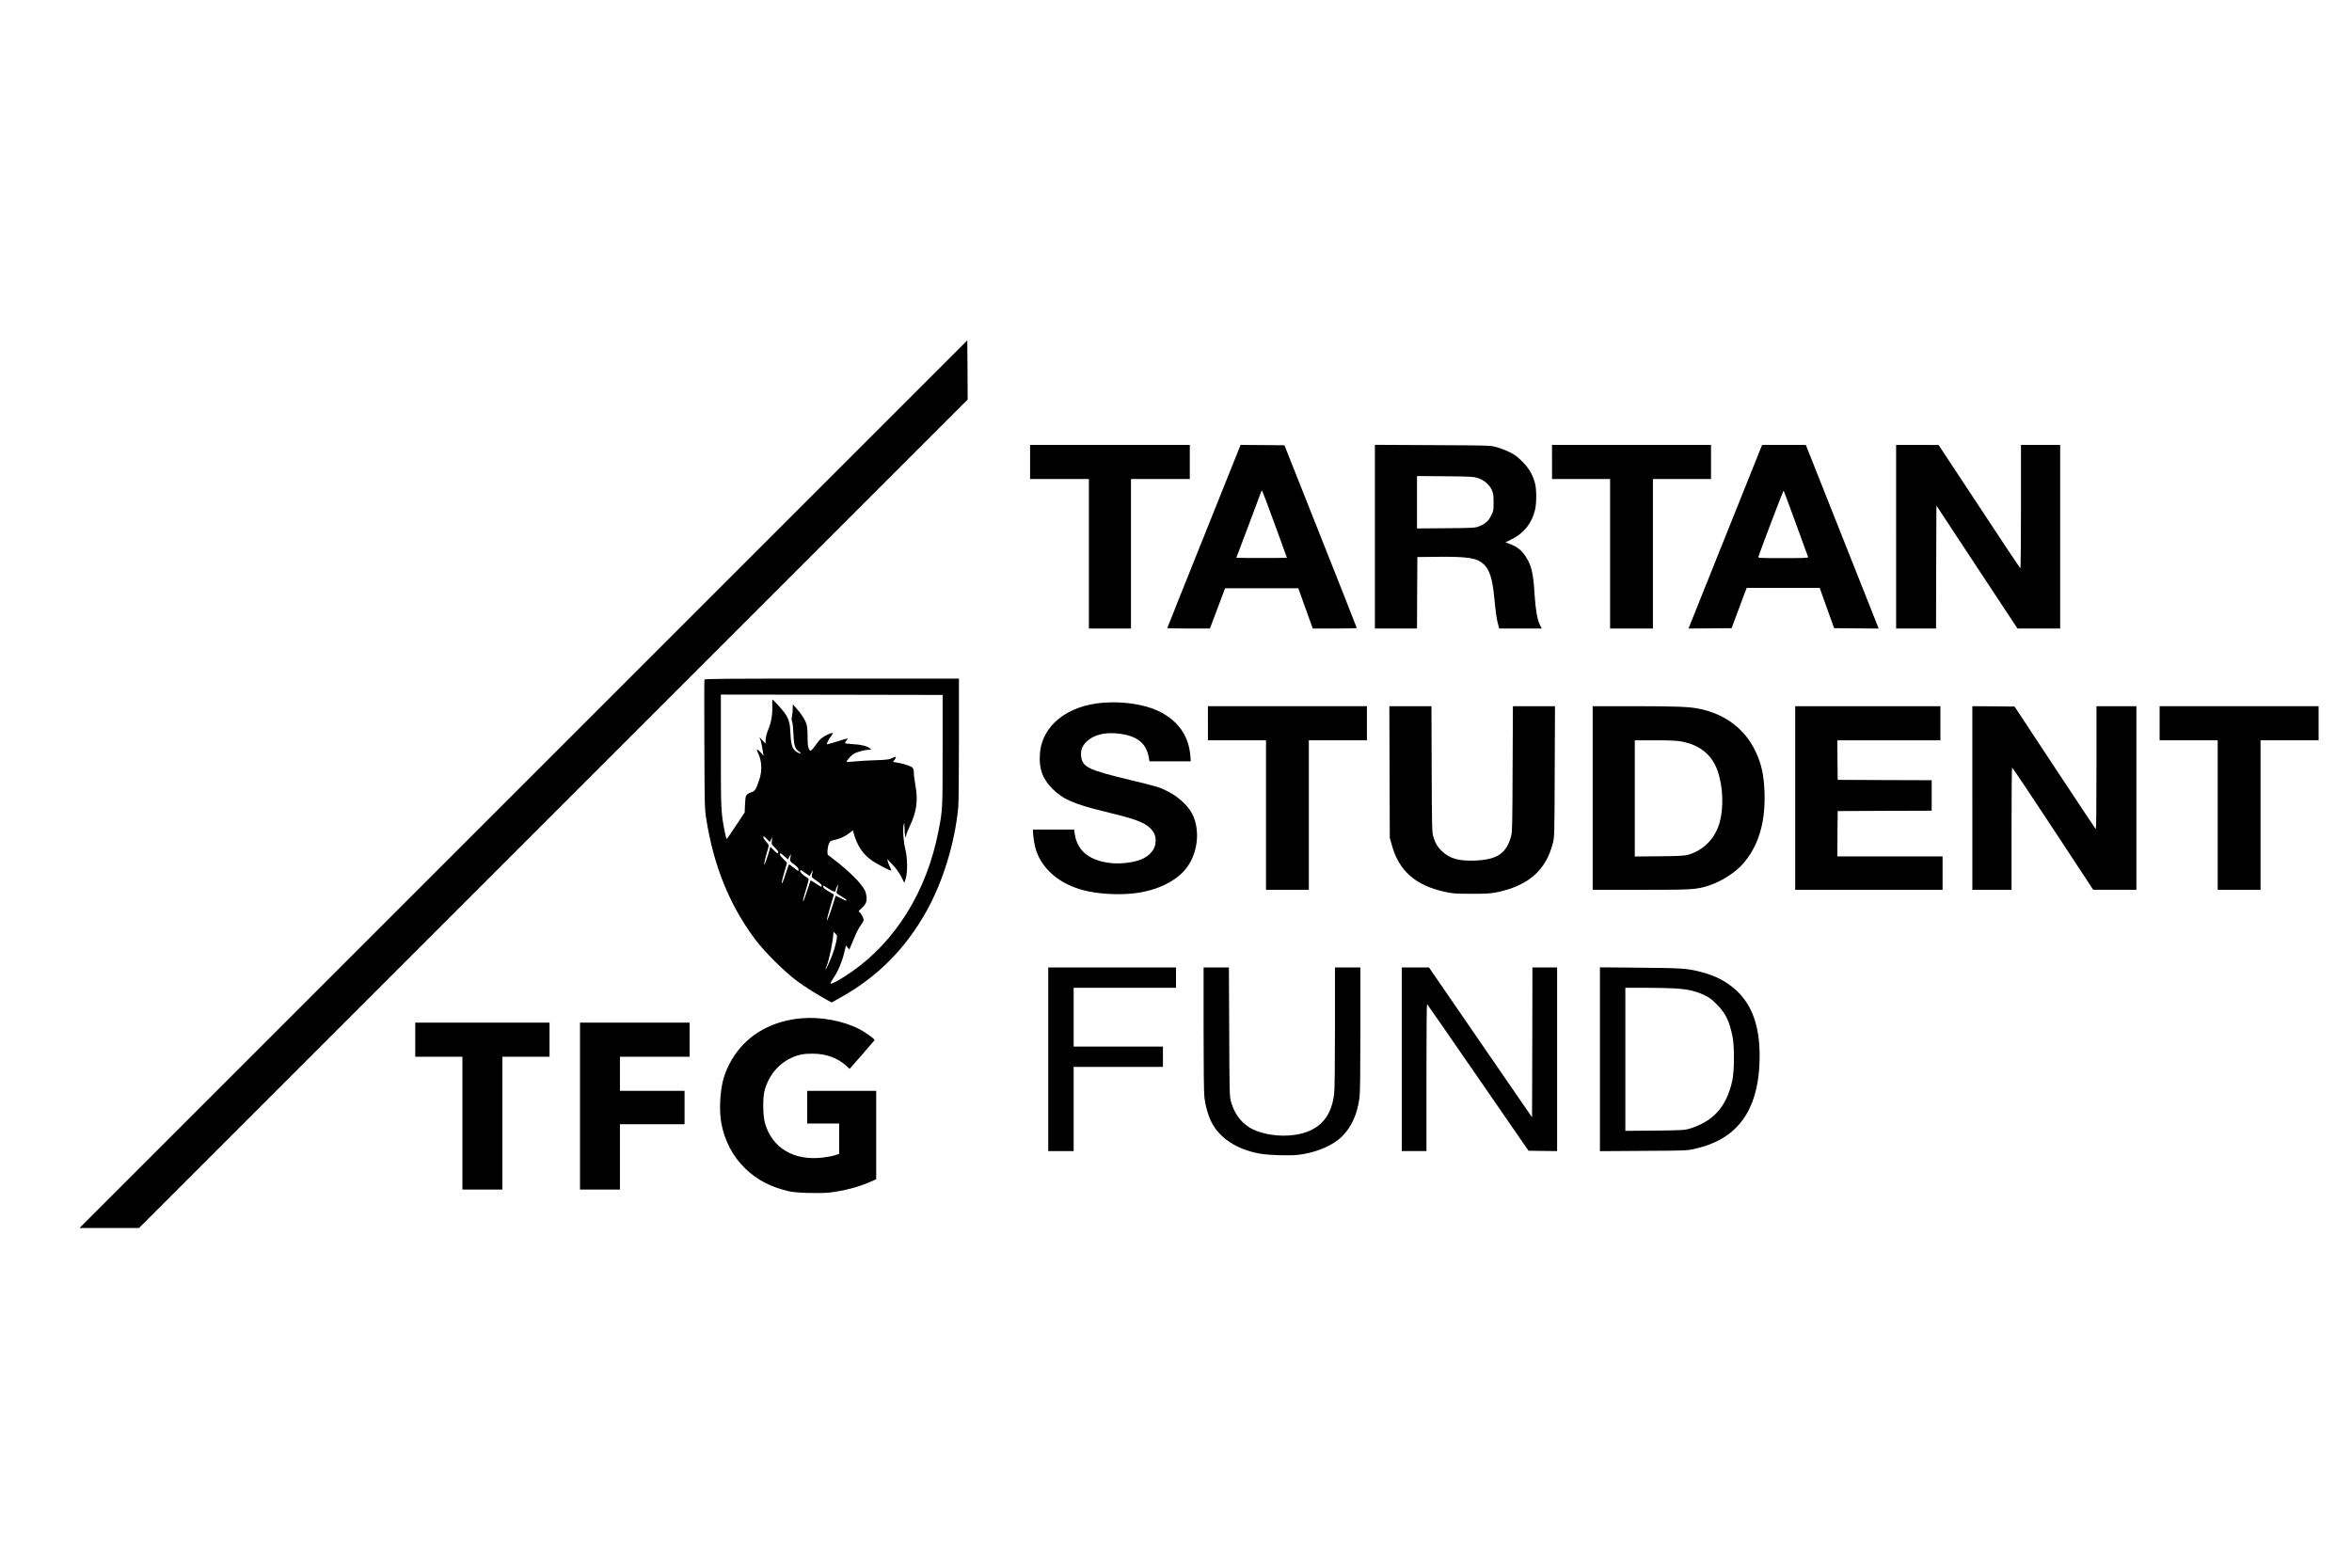 <?xml version="1.0" standalone="no"?>
<!DOCTYPE svg PUBLIC "-//W3C//DTD SVG 20010904//EN"
 "http://www.w3.org/TR/2001/REC-SVG-20010904/DTD/svg10.dtd">
<svg version="1.0" xmlns="http://www.w3.org/2000/svg"
 width="3240pt" height="2160pt" viewBox="0 0 3240 2160"
 preserveAspectRatio="xMidYMid meet">
<g transform="translate(0,2160) scale(0.1,-0.1)"
fill="#000000" stroke="none">
<path d="M7210 10795 l-6115 -6115 410 0 410 0 5708 5708 5707 5707 -2 408 -3
407 -6115 -6115z"/>
<path d="M14190 15235 l0 -235 405 0 405 0 0 -1030 0 -1030 290 0 290 0 0
1030 0 1030 405 0 405 0 0 235 0 235 -1100 0 -1100 0 0 -235z"/>
<path d="M17081 15448 c-5 -13 -232 -580 -505 -1260 -273 -680 -496 -1239
-496 -1242 0 -3 132 -6 294 -6 l293 0 105 278 104 277 504 0 505 0 99 -277
100 -278 303 0 c167 0 303 3 303 8 0 4 -224 572 -498 1262 l-498 1255 -302 3
-302 2 -9 -22z m481 -1076 l166 -457 -174 -3 c-96 -1 -252 -1 -348 0 l-175 3
170 450 c93 248 171 456 174 464 3 8 9 11 13 7 4 -4 82 -213 174 -464z"/>
<path d="M18940 14206 l0 -1266 290 0 290 0 2 493 3 492 275 3 c422 4 544 -15
636 -100 84 -77 123 -199 148 -459 22 -219 33 -303 53 -371 l16 -58 293 0 293
0 -25 48 c-36 70 -61 213 -74 417 -17 292 -43 405 -119 521 -58 91 -122 143
-222 179 l-61 22 88 44 c167 82 277 221 320 404 22 95 22 279 0 365 -32 121
-82 207 -176 301 -70 70 -101 93 -180 132 -52 25 -133 56 -180 68 -83 22 -101
22 -877 26 l-793 4 0 -1265z m1422 806 c84 -28 156 -91 189 -164 20 -46 24
-69 24 -168 0 -111 -1 -118 -34 -184 -37 -76 -84 -117 -174 -151 -48 -18 -83
-20 -449 -23 l-398 -3 0 361 0 361 388 -3 c367 -4 390 -5 454 -26z"/>
<path d="M21380 15235 l0 -235 400 0 400 0 0 -1030 0 -1030 295 0 295 0 0
1030 0 1030 400 0 400 0 0 235 0 235 -1095 0 -1095 0 0 -235z"/>
<path d="M23780 14238 c-272 -678 -500 -1248 -507 -1266 l-13 -32 297 2 297 3
78 210 c43 116 90 240 104 278 l26 67 502 0 503 0 99 -277 100 -278 307 -3
307 -2 -13 32 c-8 18 -234 588 -502 1266 l-489 1232 -301 0 -301 0 -494 -1232z
m959 150 c91 -249 167 -459 169 -465 3 -10 -70 -13 -343 -13 -336 0 -347 1
-342 19 11 44 341 911 346 911 4 0 80 -204 170 -452z"/>
<path d="M26120 14205 l0 -1265 275 0 275 0 2 847 3 847 558 -847 559 -847
294 0 294 0 0 1265 0 1265 -270 0 -270 0 0 -850 c0 -467 -4 -850 -8 -850 -4 0
-260 382 -567 850 l-560 849 -292 1 -293 0 0 -1265z"/>
<path d="M9704 12236 c-3 -7 -3 -409 -1 -892 3 -840 4 -885 25 -1019 100 -647
319 -1190 671 -1663 127 -171 402 -445 573 -573 115 -86 298 -201 434 -274
l51 -27 129 72 c505 283 891 672 1177 1186 227 408 388 933 437 1423 6 61 10
445 10 942 l0 839 -1750 0 c-1477 0 -1751 -2 -1756 -14z m3281 -971 c0 -821 0
-825 -57 -1115 -160 -825 -587 -1517 -1199 -1942 -122 -85 -267 -168 -284
-162 -8 4 4 30 39 82 61 91 115 219 147 351 l23 94 22 -28 22 -28 14 29 c8 16
34 78 58 137 24 60 60 132 82 160 21 29 41 62 44 74 7 26 -38 111 -63 120 -11
4 -1 17 36 50 29 26 54 58 61 80 16 45 7 120 -19 170 -48 93 -215 261 -411
411 -47 36 -89 69 -94 73 -15 13 -7 108 12 152 18 40 22 43 82 55 74 16 148
51 207 98 l42 34 16 -57 c46 -158 123 -272 238 -354 66 -48 267 -153 275 -144
2 1 -5 20 -16 42 -11 21 -25 56 -30 78 l-11 40 73 -77 c50 -53 87 -104 119
-164 l45 -88 19 59 c27 89 24 291 -6 405 -25 97 -38 275 -23 335 9 37 10 33
12 -45 1 -47 5 -96 9 -110 7 -23 8 -23 15 12 3 20 26 79 51 130 92 196 113
347 75 558 -12 69 -22 145 -21 168 1 26 -5 54 -13 68 -17 25 -100 55 -211 75
l-64 12 20 25 c32 42 25 55 -18 33 -55 -27 -80 -31 -258 -36 -88 -3 -209 -10
-268 -16 -60 -6 -111 -9 -113 -6 -10 10 59 88 98 111 47 27 151 55 208 56 l35
1 -23 19 c-38 31 -119 51 -234 57 -60 3 -108 10 -108 15 0 6 9 21 20 35 11 15
19 27 17 29 -1 2 -65 -17 -142 -41 -76 -24 -141 -42 -144 -40 -7 8 28 75 61
117 25 33 27 38 11 38 -27 0 -113 -43 -151 -75 -18 -15 -50 -53 -71 -84 -21
-31 -48 -64 -59 -74 -20 -18 -21 -18 -39 15 -14 27 -18 58 -18 168 -1 148 -9
181 -66 275 -18 29 -56 80 -85 112 l-53 58 -1 -56 c0 -31 -4 -80 -10 -108 -7
-39 -7 -59 2 -74 7 -13 14 -84 18 -167 6 -163 20 -207 80 -247 43 -30 11 -32
-36 -3 -58 36 -78 95 -85 250 -6 149 -21 200 -79 285 -34 49 -158 185 -169
185 -3 0 -4 -39 -3 -87 5 -118 -12 -220 -55 -325 -23 -57 -35 -106 -36 -141
l-2 -53 -42 45 -43 46 14 -35 c8 -19 21 -77 29 -129 l15 -94 -35 41 c-46 56
-71 57 -43 2 54 -106 62 -246 20 -371 -47 -139 -58 -157 -109 -175 -78 -29
-82 -36 -88 -165 l-5 -114 -121 -182 c-67 -101 -124 -183 -128 -183 -3 0 -16
51 -28 113 -49 254 -51 284 -51 1105 l0 772 1528 -2 1527 -3 0 -760z m-2380
-1263 c1 2 10 17 18 33 l16 30 -6 -48 c-6 -48 -5 -49 45 -100 39 -39 49 -56
42 -67 -8 -12 -18 -6 -59 34 l-49 49 -12 -44 c-19 -72 -61 -193 -70 -202 -11
-13 7 75 35 169 14 45 25 87 25 94 0 6 -18 33 -41 60 -54 64 -43 91 14 31 21
-23 40 -41 42 -39z m272 -200 c13 24 22 34 19 23 -20 -90 -21 -88 44 -135 41
-31 59 -52 60 -67 0 -13 -3 -23 -6 -23 -3 0 -30 20 -61 45 -30 25 -58 45 -62
45 -4 0 -24 -53 -44 -117 -21 -65 -42 -125 -47 -133 -20 -32 -10 30 25 144 19
64 35 120 35 125 0 5 -23 32 -52 59 -37 36 -49 54 -45 66 6 15 15 11 59 -29
l52 -46 23 43z m278 -270 c2 2 13 24 25 48 15 33 19 37 15 16 -3 -15 -8 -41
-12 -56 -5 -26 1 -32 66 -76 45 -30 71 -54 71 -65 0 -11 -2 -19 -5 -19 -3 0
-37 21 -76 46 -38 26 -71 45 -73 43 -2 -2 -22 -62 -45 -134 -42 -134 -68 -192
-56 -125 4 19 22 85 41 146 19 62 34 118 34 126 0 7 -12 21 -27 30 -58 35 -97
74 -90 91 5 15 16 10 67 -29 34 -25 63 -44 65 -42z m384 -164 c-6 -24 -12 -51
-15 -60 -4 -12 13 -27 66 -58 38 -22 70 -45 70 -50 0 -15 -4 -13 -79 25 l-69
34 -37 -117 c-40 -129 -84 -245 -84 -222 0 22 23 111 62 240 20 63 35 115 34
115 -1 1 -35 20 -74 44 -52 30 -73 48 -73 62 0 13 4 18 13 13 6 -4 40 -25 74
-47 56 -35 83 -41 83 -18 0 12 29 81 34 81 2 0 0 -19 -5 -42z m-16 -725 c-7
-38 -24 -104 -39 -148 -27 -83 -104 -258 -111 -252 -2 2 3 20 12 40 37 88 94
366 95 462 0 18 3 17 27 -8 27 -26 27 -27 16 -94z"/>
<path d="M15210 11919 c-509 -36 -860 -318 -885 -710 -14 -204 37 -341 175
-479 142 -142 293 -208 710 -310 420 -102 535 -143 625 -222 57 -50 84 -106
85 -172 0 -71 -18 -121 -63 -172 -73 -83 -180 -126 -358 -145 -231 -24 -446
32 -570 148 -61 57 -108 149 -122 242 l-11 71 -283 0 -283 0 0 -28 c0 -66 23
-202 45 -265 90 -260 324 -456 647 -542 196 -52 469 -69 695 -44 319 35 595
170 733 357 167 226 187 572 46 785 -62 93 -179 195 -292 254 -129 67 -143 71
-526 164 -591 142 -669 180 -685 332 -9 83 16 145 83 206 89 82 230 120 394
107 274 -22 414 -121 452 -319 l13 -67 284 0 284 0 -6 80 c-22 276 -173 487
-443 615 -187 89 -478 133 -744 114z"/>
<path d="M16640 11635 l0 -235 400 0 400 0 0 -1030 0 -1030 295 0 295 0 0
1030 0 1030 400 0 400 0 0 235 0 235 -1095 0 -1095 0 0 -235z"/>
<path d="M19142 10963 l3 -908 27 -95 c98 -358 327 -561 733 -648 110 -24 140
-26 365 -27 197 0 263 4 335 18 446 89 694 305 788 687 20 82 21 111 24 983
l4 897 -290 0 -290 0 -4 -862 c-3 -772 -5 -870 -20 -926 -65 -242 -193 -328
-502 -339 -221 -8 -344 27 -451 129 -61 57 -94 114 -121 205 -16 52 -18 143
-21 926 l-3 867 -290 0 -290 0 3 -907z"/>
<path d="M21940 10605 l0 -1265 663 0 c718 0 758 3 929 56 169 53 361 173 469
292 220 245 321 572 306 997 -9 239 -42 390 -123 561 -147 311 -417 515 -779
589 -136 28 -310 34 -897 35 l-568 0 0 -1265z m1214 780 c266 -46 439 -190
515 -429 65 -204 75 -473 25 -670 -58 -230 -220 -400 -439 -463 -50 -14 -116
-18 -397 -21 l-338 -3 0 800 0 801 274 0 c198 0 297 -4 360 -15z"/>
<path d="M24730 10605 l0 -1265 1015 0 1015 0 0 230 0 230 -725 0 -725 0 2
313 3 312 648 3 647 2 0 210 0 210 -647 2 -648 3 -3 273 -2 272 710 0 710 0 0
235 0 235 -1000 0 -1000 0 0 -1265z"/>
<path d="M27170 10605 l0 -1265 270 0 270 0 0 839 c0 462 3 842 8 845 4 2 257
-375 562 -839 l555 -844 298 0 297 -1 0 1265 0 1265 -275 0 -275 0 0 -852 c0
-546 -3 -849 -10 -842 -5 5 -259 387 -564 849 l-554 840 -291 3 -291 2 0
-1265z"/>
<path d="M29750 11635 l0 -235 400 0 400 0 0 -1030 0 -1030 295 0 295 0 0
1030 0 1030 400 0 400 0 0 235 0 235 -1095 0 -1095 0 0 -235z"/>
<path d="M14440 7005 l0 -1265 175 0 175 0 0 580 0 580 615 0 615 0 0 140 0
140 -615 0 -615 0 0 405 0 405 705 0 705 0 0 140 0 140 -880 0 -880 0 0 -1265z"/>
<path d="M16580 7425 c0 -534 4 -881 11 -942 13 -117 49 -245 95 -338 110
-224 349 -382 669 -440 122 -22 404 -31 532 -16 207 24 416 103 545 205 164
130 265 332 297 591 7 59 11 381 11 938 l0 847 -175 0 -175 0 0 -820 c0 -519
-4 -856 -11 -917 -40 -361 -246 -552 -624 -578 -204 -14 -430 34 -557 119
-119 79 -204 204 -244 361 -16 64 -18 147 -21 953 l-4 882 -175 0 -174 0 0
-845z"/>
<path d="M19310 7005 l0 -1265 170 0 170 0 0 1017 c0 696 3 1014 10 1007 6 -6
322 -462 703 -1015 l693 -1004 197 -3 197 -2 0 1265 0 1265 -170 0 -170 0 -2
-1032 -3 -1033 -710 1032 -710 1033 -187 0 -188 0 0 -1265z"/>
<path d="M22040 7006 l0 -1267 598 4 c575 3 601 4 697 26 55 12 134 34 175 48
490 167 730 574 730 1235 0 409 -104 701 -321 902 -134 123 -291 205 -494 256
-187 47 -255 52 -837 57 l-548 5 0 -1266z m1060 974 c161 -12 265 -37 380 -92
69 -33 101 -57 170 -127 121 -121 175 -233 217 -446 27 -137 25 -476 -4 -605
-79 -363 -267 -569 -608 -667 -51 -14 -120 -17 -462 -21 l-403 -3 0 985 0 986
288 0 c158 0 348 -5 422 -10z"/>
<path d="M11045 7570 c-318 -27 -590 -146 -790 -345 -130 -128 -238 -311 -288
-485 -48 -167 -62 -432 -32 -606 44 -249 159 -468 333 -636 165 -158 355 -257
607 -313 96 -22 421 -31 556 -16 195 23 404 78 567 151 l72 33 0 608 0 609
-475 0 -475 0 0 -225 0 -225 220 0 220 0 0 -210 0 -209 -64 -20 c-35 -11 -111
-25 -168 -31 -396 -45 -692 133 -790 475 -30 107 -33 354 -4 455 58 206 191
365 378 449 88 40 166 55 288 53 179 -1 336 -58 453 -163 l51 -46 171 194 c93
107 171 198 173 202 5 13 -125 107 -208 150 -220 115 -530 173 -795 151z"/>
<path d="M5720 7275 l0 -235 325 0 325 0 0 -915 0 -915 275 0 275 0 0 915 0
915 325 0 325 0 0 235 0 235 -925 0 -925 0 0 -235z"/>
<path d="M7990 6360 l0 -1150 275 0 275 0 0 450 0 450 445 0 445 0 0 230 0
230 -445 0 -445 0 0 235 0 235 480 0 480 0 0 235 0 235 -755 0 -755 0 0 -1150z"/>
</g>
</svg>
